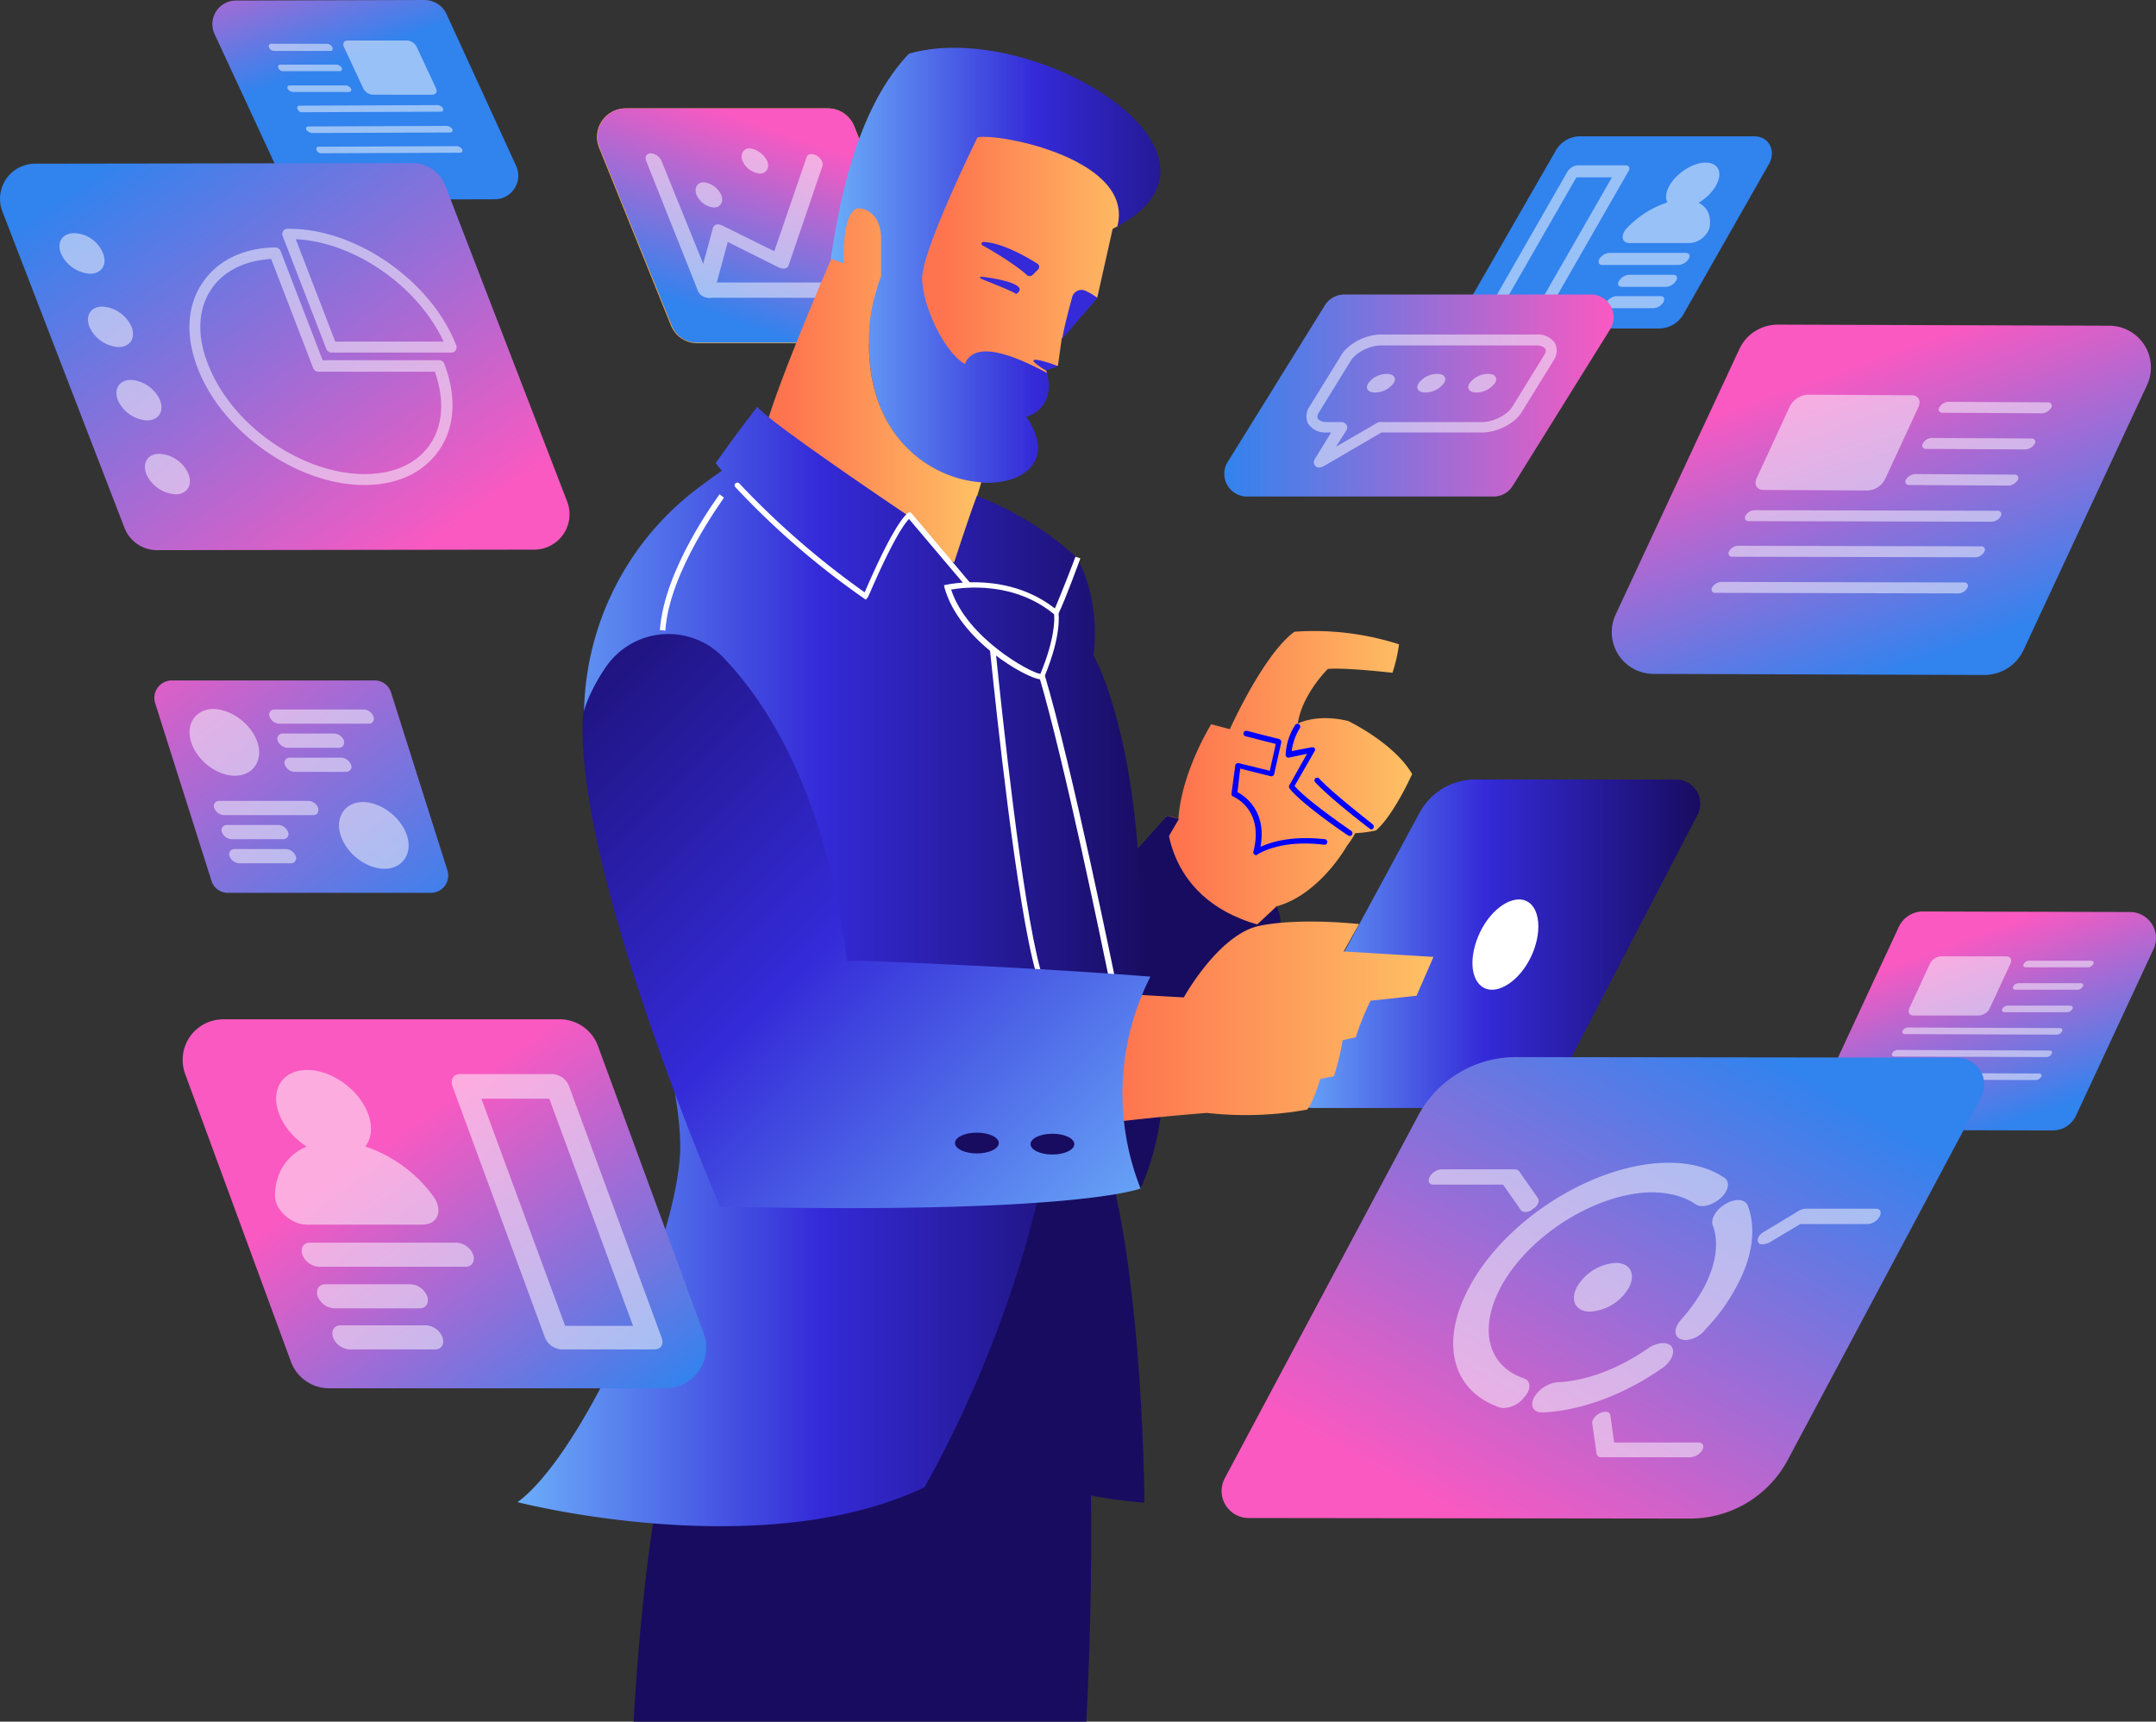 <?xml version="1.0" encoding="UTF-8"?> <svg xmlns="http://www.w3.org/2000/svg" xmlns:xlink="http://www.w3.org/1999/xlink" viewBox="0 0 542 432.865"><rect x="0" y="0" width="542" height="432.865" fill="#333333" stroke="none"/> <defs> <style> .cls-1 { fill: #fbb03b; } .cls-2 { fill: url(#linear-gradient); } .cls-3, .cls-5 { opacity: 0.5; } .cls-4, .cls-5 { fill: #fff; } .cls-6 { fill: #180c60; } .cls-7 { fill: url(#linear-gradient-2); } .cls-8 { fill: blue; } .cls-16, .cls-9 { fill: none; stroke-miterlimit: 10; } .cls-9 { stroke: blue; stroke-linecap: round; stroke-linejoin: round; } .cls-10 { fill: url(#linear-gradient-3); } .cls-11 { clip-path: url(#clip-path); } .cls-12 { fill: url(#linear-gradient-4); } .cls-13 { fill: #342ad7; } .cls-14 { fill: url(#linear-gradient-5); } .cls-15 { fill: url(#linear-gradient-6); } .cls-16 { stroke: #fff; } .cls-17 { fill: url(#linear-gradient-7); } .cls-18 { fill: url(#linear-gradient-8); } .cls-19 { fill: url(#linear-gradient-9); } .cls-20 { fill: url(#linear-gradient-10); } .cls-21 { fill: url(#linear-gradient-11); } .cls-22 { fill: url(#linear-gradient-12); } .cls-23 { fill: url(#linear-gradient-13); } .cls-24 { fill: url(#linear-gradient-14); } .cls-25 { fill: url(#linear-gradient-15); } .cls-26 { fill: url(#linear-gradient-16); } .cls-27 { fill: url(#linear-gradient-17); } .cls-28 { fill: url(#linear-gradient-18); } </style> <linearGradient id="linear-gradient" x1="0.321" y1="0.866" x2="0.67" y2="0.153" gradientUnits="objectBoundingBox"> <stop offset="0" stop-color="#3183ee"></stop> <stop offset="1" stop-color="#fa59c1"></stop> </linearGradient> <linearGradient id="linear-gradient-2" x1="0.002" y1="0.5" x2="1.001" y2="0.5" gradientUnits="objectBoundingBox"> <stop offset="0.102" stop-color="#fe744f"></stop> <stop offset="1" stop-color="#fec164"></stop> </linearGradient> <linearGradient id="linear-gradient-3" x1="0.001" y1="0.5" x2="1.001" y2="0.5" gradientUnits="objectBoundingBox"> <stop offset="0" stop-color="#6badf9"></stop> <stop offset="0.476" stop-color="#342ad8"></stop> <stop offset="1" stop-color="#180c60"></stop> </linearGradient> <clipPath id="clip-path"> <path id="Path_9164" data-name="Path 9164" d="M161.335,83.428a43.881,43.881,0,0,1,3.028-17.2l-12.663-4.4c1.789-11.286,5.643-36.886,19.682-51.613,31.519-9.084,87.949,25.738,51.2,44.043l-3.854,17.2-8.946,10.323-.963,6.882-3.028.963.275.826c1.927,6.607-2.2,10.46-5.23,11.011C217.077,124.719,161.335,127.747,161.335,83.428Z" transform="translate(-151.7 -8.721)"></path> </clipPath> <linearGradient id="linear-gradient-4" x1="0.001" y1="0.501" x2="0.998" y2="0.501" xlink:href="#linear-gradient-2"></linearGradient> <linearGradient id="linear-gradient-5" x1="-0.001" y1="0.501" x2="0.998" y2="0.501" xlink:href="#linear-gradient-2"></linearGradient> <linearGradient id="linear-gradient-6" x1="0.002" y1="0.499" x2="1.002" y2="0.499" xlink:href="#linear-gradient-3"></linearGradient> <linearGradient id="linear-gradient-7" x1="0.001" y1="0.499" x2="1" y2="0.499" xlink:href="#linear-gradient-3"></linearGradient> <linearGradient id="linear-gradient-8" x1="0" y1="0.502" x2="1.001" y2="0.502" xlink:href="#linear-gradient-2"></linearGradient> <linearGradient id="linear-gradient-9" x1="0.924" y1="1.102" x2="-0.188" y2="-0.016" xlink:href="#linear-gradient-3"></linearGradient> <linearGradient id="linear-gradient-10" x1="1.089" y1="1.064" x2="-0.178" y2="-0.148" xlink:href="#linear-gradient"></linearGradient> <linearGradient id="linear-gradient-11" x1="0.714" y1="0.89" x2="0.324" y2="0.179" xlink:href="#linear-gradient"></linearGradient> <linearGradient id="linear-gradient-12" x1="-0.637" y1="0.89" x2="-1.029" y2="0.18" xlink:href="#linear-gradient"></linearGradient> <linearGradient id="linear-gradient-13" x1="0.714" y1="0.891" x2="0.323" y2="0.181" xlink:href="#linear-gradient"></linearGradient> <linearGradient id="linear-gradient-14" x1="0.985" y1="0.976" x2="0.358" y2="0.36" xlink:href="#linear-gradient"></linearGradient> <linearGradient id="linear-gradient-15" x1="-1.823" y1="0.976" x2="-2.385" y2="0.361" xlink:href="#linear-gradient"></linearGradient> <linearGradient id="linear-gradient-16" x1="0.089" y1="0.101" x2="0.877" y2="0.865" xlink:href="#linear-gradient"></linearGradient> <linearGradient id="linear-gradient-17" x1="0.854" y1="0.121" x2="0.161" y2="0.862" xlink:href="#linear-gradient"></linearGradient> <linearGradient id="linear-gradient-18" x1="-0.001" y1="0.5" x2="1.001" y2="0.5" xlink:href="#linear-gradient"></linearGradient> </defs> <g id="Group_4057" data-name="Group 4057" transform="translate(0.026)"> <g id="Group_4013" data-name="Group 4013" transform="translate(150.041 27.252)"> <g id="Group_4011" data-name="Group 4011"> <path id="Path_9143" data-name="Path 9143" class="cls-1" d="M185.11,78.846H134.185a7.143,7.143,0,0,1-6.607-4.542L109.548,29.71a7.187,7.187,0,0,1,6.607-9.91H167.08a7.143,7.143,0,0,1,6.607,4.542l18.03,44.594A7.187,7.187,0,0,1,185.11,78.846Z" transform="translate(-109.006 -19.8)"></path> <path id="Path_9144" data-name="Path 9144" class="cls-2" d="M134.148,78.708h50.788a7.15,7.15,0,0,0,6.607-9.91L173.649,24.342a7.143,7.143,0,0,0-6.607-4.542H116.255a7.15,7.15,0,0,0-6.607,9.91l18.03,44.456A6.828,6.828,0,0,0,134.148,78.708Z" transform="translate(-108.968 -19.8)"></path> </g> <g id="Group_4012" data-name="Group 4012" class="cls-3" transform="translate(12.241 11.286)"> <path id="Path_9145" data-name="Path 9145" class="cls-4" d="M175.432,64.336h-41.7a3.314,3.314,0,0,1-2.753-1.927L118.038,29.927c-.413-1.1.138-1.927,1.1-1.927a3.314,3.314,0,0,1,2.753,1.927l12.387,30.555h39.777a3.314,3.314,0,0,1,2.753,1.927A1.391,1.391,0,0,1,175.432,64.336Z" transform="translate(-117.899 -28)"></path> <path id="Path_9146" data-name="Path 9146" class="cls-4" d="M130.2,64.276A4.019,4.019,0,0,1,128.956,64a2.87,2.87,0,0,1-1.652-2.615L131.3,46.658c.275-.826,1.239-1.1,2.34-.551l13.075,6.469,8.12-23.673c.275-.826,1.376-.963,2.477-.413,1.1.688,1.789,1.789,1.514,2.615l-8.533,25.05c-.275.826-1.239.963-2.34.551l-12.938-6.469L131.434,63.45A1.107,1.107,0,0,1,130.2,64.276Z" transform="translate(-114.366 -27.94)"></path> </g> <path id="Path_9147" data-name="Path 9147" class="cls-5" d="M133.46,36.466c.688,1.652-.138,3.166-1.789,3.166a5.239,5.239,0,0,1-4.4-3.166c-.688-1.652.138-3.166,1.789-3.166A5.589,5.589,0,0,1,133.46,36.466Z" transform="translate(-102.225 -14.719)"></path> <path id="Path_9148" data-name="Path 9148" class="cls-5" d="M141.86,30.266c.688,1.652-.138,3.166-1.789,3.166a5.239,5.239,0,0,1-4.4-3.166c-.688-1.652.138-3.166,1.789-3.166A5.808,5.808,0,0,1,141.86,30.266Z" transform="translate(-99.063 -17.053)"></path> </g> <path id="Path_9149" data-name="Path 9149" class="cls-6" d="M187.824,293.34s11.7,6.607,33.446,8.258c0,0-.275-71.846-14.177-99.1l-30.693.413Z" transform="translate(66.4 76.213)"></path> <path id="Path_9150" data-name="Path 9150" class="cls-6" d="M222.23,213.989S234.617,249.775,229.525,353H115.7s2.34-45.42,8.258-66.065L207.5,212.2Z" transform="translate(43.555 79.863)"></path> <g id="Group_4021" data-name="Group 4021" transform="translate(279.824 158.636)"> <path id="Path_9151" data-name="Path 9151" class="cls-7" d="M275.551,151.239c-4.542-7.845-16.1-13.351-16.1-13.351-8.12-1.927-12.662.688-12.662.688,1.1-7.432,7.57-13.764,7.57-13.764,4.267-.413,16.241.963,16.241.963a38.455,38.455,0,0,0,1.652-7.157,69.814,69.814,0,0,0-26.288-3.166c-6.744,4.955-13.9,19.407-16.241,24.5l-4.68-1.239s-7.432,11.837-8.258,23.811a16,16,0,0,0-3.028-.826L211,180.968l12.112,9.91,18.994-.688a19.305,19.305,0,0,0-.826-5.643c11.011-2.89,17.893-15.278,17.893-15.278a21.048,21.048,0,0,0,2.065-3.166,32.139,32.139,0,0,0,5.23-.688C271.009,161.424,275.551,151.239,275.551,151.239Z" transform="translate(-200.402 -115.258)"></path> <path id="Path_9152" data-name="Path 9152" class="cls-6" d="M206.466,160.524,216.788,149.1s-.963,23.673,28.491,28.491l-24.086,23.123L203.3,197.961Z" transform="translate(-203.3 -102.521)"></path> <g id="Group_4014" data-name="Group 4014" transform="translate(29.729 25.108)"> <path id="Path_9153" data-name="Path 9153" class="cls-8" d="M231.094,164.743a.7.7,0,0,1-.688-.826c2.753-10.6-4.817-13.764-5.092-13.9a.757.757,0,0,1-.413-.688l.963-7.157c0-.138.138-.413.275-.413a.828.828,0,0,1,.551-.138l7.845,1.927,1.514-6.744-7.57-1.927a.7.7,0,0,1,.275-1.376l8.121,2.065a.755.755,0,0,1,.551.826l-1.789,7.983c0,.138-.138.275-.275.413a.827.827,0,0,1-.551.138L227.1,143l-.688,5.918c1.789.963,7.432,4.68,5.781,13.764,2.34-1.1,7.57-2.89,16.241-1.927a.7.7,0,0,1-.275,1.376c-11.424-1.376-16.654,2.477-16.792,2.477C231.369,164.743,231.231,164.743,231.094,164.743Z" transform="translate(-224.9 -133.5)"></path> </g> <g id="Group_4015" data-name="Group 4015" transform="translate(51.338 37.495)"> <path id="Path_9154" data-name="Path 9154" class="cls-9" d="M240.6,142.5" transform="translate(-240.6 -142.5)"></path> </g> <g id="Group_4016" data-name="Group 4016" transform="translate(44.169 38.446)"> <path id="Path_9155" data-name="Path 9155" class="cls-8" d="M250.681,156.279a.506.506,0,0,1-.413-.138c-.551-.275-11.974-8.12-14.727-11.837a.688.688,0,0,1,1.1-.826c2.753,3.579,14.314,11.424,14.452,11.561a.68.68,0,0,1,.138.963C251.094,156.279,250.956,156.279,250.681,156.279Z" transform="translate(-235.391 -143.191)"></path> </g> <g id="Group_4017" data-name="Group 4017" transform="translate(43.355 23.402)"> <path id="Path_9156" data-name="Path 9156" class="cls-8" d="M236.314,148.693c-.138,0-.275,0-.275-.138a.79.79,0,0,1-.275-.963l4.4-7.845-4.542.963a.827.827,0,0,1-.551-.138.715.715,0,0,1-.275-.551,15.04,15.04,0,0,1,2.34-7.432.709.709,0,1,1,1.239.688,14.684,14.684,0,0,0-2.065,5.781l5.093-.963c.275,0,.551,0,.688.275a.614.614,0,0,1,0,.688l-5.23,9.084C236.727,148.556,236.452,148.693,236.314,148.693Z" transform="translate(-234.8 -132.261)"></path> </g> <g id="Group_4018" data-name="Group 4018" transform="translate(51.338 37.495)"> <path id="Path_9157" data-name="Path 9157" class="cls-9" d="M240.6,142.5" transform="translate(-240.6 -142.5)"></path> </g> <g id="Group_4019" data-name="Group 4019" transform="translate(58.082 24.695)"> <path id="Path_9158" data-name="Path 9158" class="cls-9" d="M245.5,133.2" transform="translate(-245.5 -133.2)"></path> </g> <g id="Group_4020" data-name="Group 4020" transform="translate(50.581 36.876)"> <path id="Path_9159" data-name="Path 9159" class="cls-8" d="M254.433,155.057a.506.506,0,0,1-.413-.138c-.413-.275-9.772-7.432-13.764-11.7a.681.681,0,0,1,.963-.963c3.854,4.129,13.488,11.424,13.488,11.561a.68.68,0,0,1,.138.963C254.846,154.919,254.571,155.057,254.433,155.057Z" transform="translate(-240.05 -142.05)"></path> </g> <path id="Path_9160" data-name="Path 9160" class="cls-6" d="M227.138,173.308,235.4,165.6a7.778,7.778,0,0,1,.826,5.643L227,175.1v-1.789Z" transform="translate(-194.38 -96.311)"></path> <path id="Path_9161" data-name="Path 9161" class="cls-6" d="M210.1,158.222,214.229,149l3.028.826-3.854,6.607Z" transform="translate(-200.741 -102.558)"></path> </g> <g id="Group_4023" data-name="Group 4023" transform="translate(208.804 12.003)"> <path id="Path_9162" data-name="Path 9162" class="cls-10" d="M161.335,83.428a43.881,43.881,0,0,1,3.028-17.2l-12.663-4.4c1.789-11.286,5.643-36.886,19.682-51.613,31.519-9.084,87.949,25.738,51.2,44.043l-3.854,17.2-8.946,10.323-.963,6.882-3.028.963.275.826c1.927,6.607-2.2,10.46-5.23,11.011C217.077,124.719,161.335,127.747,161.335,83.428Z" transform="translate(-151.7 -8.721)"></path> <g id="Group_4022" data-name="Group 4022" class="cls-11"> <path id="Path_9163" data-name="Path 9163" class="cls-12" d="M217.261,48.262c5.643-17.617-30-24.362-34.96-23.123,0,0-14.039,28.491-13.9,35.51s5.505,18.443,10.736,21.471c2.753-7.019,15.278-.688,21.609,2.753l6.331,3.3,12.25-26.013Z" transform="translate(-145.415 -2.596)"></path> </g> </g> <path id="Path_9165" data-name="Path 9165" class="cls-13" d="M192.118,52.458l1.376-1.376a.92.92,0,0,0-.138-1.376c-2.34-1.514-8.946-5.368-13.626-5.505a.453.453,0,0,0-.275.826c2.753,1.514,8.671,5.093,11.286,7.57A1.067,1.067,0,0,0,192.118,52.458Z" transform="translate(67.473 16.635)"></path> <path id="Path_9166" data-name="Path 9166" class="cls-13" d="M202.809,54.941a17.126,17.126,0,0,0-3.028-1.789,2.423,2.423,0,0,0-3.3,1.652c-.826,3.028-2.2,8.258-2.477,10.46Z" transform="translate(73.023 19.933)"></path> <path id="Path_9167" data-name="Path 9167" class="cls-13" d="M194.884,67.346c-1.376-.688-11.011-3.854-3.028,1.1Z" transform="translate(71.038 24.733)"></path> <path id="Path_9168" data-name="Path 9168" class="cls-13" d="M188.105,54.88c3.3-2.2-3.716-3.716-8.121-4.267-.826-.138-1.789,0-.138.688C182.462,52.4,186.591,53.916,188.105,54.88Z" transform="translate(67.357 19.031)"></path> <path id="Path_9169" data-name="Path 9169" class="cls-14" d="M165.813,72.387a43.882,43.882,0,0,1,3.028-17.2V45.548s.275-6.331-4.955-7.432c-4.542-.963-4.542,10.736-4.4,13.764l-3.166-1.1S142.69,82.159,139.8,93.445c0,0,20.921,28.078,47.484,33.583,0,0,4.955-13.626,6.744-20.095C181.641,106.107,165.813,95.922,165.813,72.387Z" transform="translate(52.625 14.324)"></path> <path id="Path_9170" data-name="Path 9170" class="cls-15" d="M239.293,136.787c1.789-14.865-4.129-24.5-4.129-24.5a79.857,79.857,0,0,0-25.187-15.553c-1.927,4.955-5.918,17.342-5.918,17.342l-9.91-10.873-1.239-1.376S157.4,78.016,154.784,74.3c0,0-6.194,7.983-10.46,14.176,0,0,.551.688,1.514,1.927-.963.688-3.579,2.477-7.295,5.368A72.011,72.011,0,0,0,114.732,174.5c9.5,29.592,21.334,70.332,20.645,87.124-.963,23.811-24.5,76.113-40.878,88.087,0,0,61.248,15.828,102.263-3.716,0,0,38.813-65.377,33.583-128.689l2.477.275,17.893,3.441C253.745,161.836,239.293,136.787,239.293,136.787Z" transform="translate(35.576 27.963)"></path> <g id="Group_4024" data-name="Group 4024" transform="translate(264.546 231.091)"> <path id="Path_9171" data-name="Path 9171" class="cls-16" d="M192.2,167.9" transform="translate(-192.2 -167.9)"></path> </g> <g id="Group_4025" data-name="Group 4025" transform="translate(268.49 244.57)"> <rect id="Rectangle_4137" data-name="Rectangle 4137" class="cls-4" width="1.376" height="18.443" transform="translate(0 1.352) rotate(-79.251)"></rect> </g> <g id="Group_4026" data-name="Group 4026" transform="translate(264.821 139.976)"> <path id="Path_9172" data-name="Path 9172" class="cls-4" d="M193.639,116.014l-1.239-.551c1.514-3.3,5.505-13.626,5.505-13.764l1.239.413C199.006,102.526,195.29,112.711,193.639,116.014Z" transform="translate(-192.4 -101.7)"></path> </g> <g id="Group_4027" data-name="Group 4027" transform="translate(184.648 121.326)"> <path id="Path_9173" data-name="Path 9173" class="cls-4" d="M167.251,117.535a.506.506,0,0,1-.413-.138A202.944,202.944,0,0,1,134.356,89.32a.681.681,0,0,1,.963-.963,209.472,209.472,0,0,0,31.519,27.39c1.514-3.441,7.295-16.929,10.873-19.957a.68.68,0,0,1,.963.138l14.727,17.48a.688.688,0,0,1-1.1.826L177.987,97.3c-3.854,4.129-10.185,19.544-10.323,19.682l-.413.413C167.389,117.535,167.389,117.535,167.251,117.535Z" transform="translate(-134.15 -88.15)"></path> </g> <g id="Group_4028" data-name="Group 4028" transform="translate(248.856 163.374)"> <path id="Path_9174" data-name="Path 9174" class="cls-4" d="M212.456,202.8,192.5,200.318l-.138-.413c-4.817-16.654-10.047-66.34-11.561-81.067l1.376-.138c1.514,14.589,6.607,63.45,11.286,80.379l17.2,2.065c-1.514-7.295-11.149-54.366-17.617-76.113l1.376-.413c7.019,23.4,17.755,76.526,17.893,77.076Z" transform="translate(-180.8 -118.7)"></path> </g> <g id="Group_4029" data-name="Group 4029" transform="translate(237.294 146.386)"> <path id="Path_9175" data-name="Path 9175" class="cls-4" d="M196.624,130.778h0c-3.579-.275-20.37-9.772-24.086-22.985l-.138-.688.688-.138c.138,0,15.828-3.579,27.94,6.607l.138.138v.275c0,.275.963,5.368-3.579,16.241C197.587,130.365,197.312,130.778,196.624,130.778Zm-22.435-22.572c3.991,12.25,19.957,20.921,22.435,21.2,3.716-8.946,3.579-13.9,3.441-15C189.88,106,177.217,107.655,174.189,108.205Z" transform="translate(-172.4 -106.357)"></path> </g> <g id="Group_4030" data-name="Group 4030" transform="translate(146.446 159.399)"> <path id="Path_9176" data-name="Path 9176" class="cls-17" d="M249.369,185.755l18.994-35.1a15.82,15.82,0,0,1,13.9-8.258h50.512a6.071,6.071,0,0,1,5.368,8.946l-33.858,65.1a15.863,15.863,0,0,1-14.039,8.533H241.386a6.117,6.117,0,0,1-5.643-8.533Z" transform="translate(-57.909 -105.806)"></path> <path id="Path_9177" data-name="Path 9177" class="cls-6" d="M215.143,178.4s8.809,28.215-2.477,53.265L196.7,221.2l.688-19.957Z" transform="translate(-72.407 -92.257)"></path> <path id="Path_9178" data-name="Path 9178" class="cls-18" d="M208.748,186.588l14.452.826s8.809-15.966,19.131-18.03,24.912-.413,24.912-.413l-3.854,6.882,22.572,1.376L281.7,187l-11.561,1.239a65.846,65.846,0,0,0-3.716,9.222l-3.3.688a59.031,59.031,0,0,1-2.2,9.084l-3.441.688s-1.789,6.056-3.3,7.708a87.5,87.5,0,0,1-25.187.826s-14.865,1.1-31.381,3.3l7.708-29.454Z" transform="translate(-72.068 -96.041)"></path> <path id="Path_9179" data-name="Path 9179" class="cls-19" d="M249.131,201.955c-24.912-1.927-51.613-3.166-72.4-3.991a36.064,36.064,0,0,0-3.854.138c-5.368-41.979-19.82-64.689-31.381-76.663a19.08,19.08,0,0,0-29.316,2.753c-4.68,6.882-5.643,11.7-5.643,11.7-2.753,37.988,34.409,123.872,34.409,123.872,89.6,2.065,105.7-4.542,105.7-4.542A65,65,0,0,1,249.131,201.955Z" transform="translate(-106.394 -115.812)"></path> <path id="Path_9180" data-name="Path 9180" class="cls-4" d="M283.622,178.752c-2.89,6.056-8.258,9.5-11.7,7.845-3.579-1.789-3.991-7.983-1.1-14.039s8.258-9.5,11.7-7.845S286.512,172.7,283.622,178.752Z" transform="translate(-45.229 -97.563)"></path> </g> <ellipse id="Ellipse_454" data-name="Ellipse 454" class="cls-6" cx="5.505" cy="2.615" rx="5.505" ry="2.615" transform="translate(240.047 284.769)"></ellipse> <ellipse id="Ellipse_455" data-name="Ellipse 455" class="cls-6" cx="5.505" cy="2.615" rx="5.505" ry="2.615" transform="translate(259.041 285.044)"></ellipse> <g id="Group_4033" data-name="Group 4033" transform="translate(38.777 171.081)"> <path id="Path_9181" data-name="Path 9181" class="cls-20" d="M97.719,177.7H46.656a4.3,4.3,0,0,1-4.129-3.028L28.35,129.943a4.391,4.391,0,0,1,4.129-5.643H83.542a4.3,4.3,0,0,1,4.129,3.028l14.176,44.732A4.345,4.345,0,0,1,97.719,177.7Z" transform="translate(-28.167 -124.3)"></path> <path id="Path_9182" data-name="Path 9182" class="cls-5" d="M51.672,137.9c1.514,4.542-1.1,8.4-5.643,8.4s-9.5-3.716-11.011-8.4c-1.514-4.542,1.1-8.4,5.643-8.4C45.2,129.638,50.158,133.354,51.672,137.9Z" transform="translate(-25.75 -122.343)"></path> <path id="Path_9183" data-name="Path 9183" class="cls-5" d="M78.972,154.9c1.514,4.542-1.1,8.4-5.643,8.4s-9.5-3.716-11.011-8.4c-1.514-4.542,1.1-8.4,5.643-8.4C72.641,146.638,77.458,150.354,78.972,154.9Z" transform="translate(-15.476 -115.945)"></path> <g id="Group_4031" data-name="Group 4031" class="cls-3" transform="translate(28.879 7.295)"> <path id="Path_9184" data-name="Path 9184" class="cls-4" d="M74.131,133.179H51.559a2.833,2.833,0,0,1-2.34-1.789,1.3,1.3,0,0,1,1.239-1.789H73.03a2.833,2.833,0,0,1,2.34,1.789C75.645,132.49,75.095,133.179,74.131,133.179Z" transform="translate(-49.149 -129.6)"></path> <path id="Path_9185" data-name="Path 9185" class="cls-4" d="M66.135,137.579H53.059a2.833,2.833,0,0,1-2.34-1.789A1.3,1.3,0,0,1,51.958,134H65.033a2.833,2.833,0,0,1,2.34,1.789C67.511,136.753,67.1,137.579,66.135,137.579Z" transform="translate(-48.584 -127.944)"></path> <path id="Path_9186" data-name="Path 9186" class="cls-4" d="M67.435,141.979H54.359a2.833,2.833,0,0,1-2.34-1.789,1.3,1.3,0,0,1,1.239-1.789H66.333a2.833,2.833,0,0,1,2.34,1.789A1.3,1.3,0,0,1,67.435,141.979Z" transform="translate(-48.095 -126.288)"></path> </g> <g id="Group_4032" data-name="Group 4032" class="cls-3" transform="translate(14.977 30.28)"> <path id="Path_9187" data-name="Path 9187" class="cls-4" d="M64.031,149.879H41.459a2.833,2.833,0,0,1-2.34-1.789,1.3,1.3,0,0,1,1.239-1.789H62.93a2.833,2.833,0,0,1,2.34,1.789C65.408,149.19,64.995,149.879,64.031,149.879Z" transform="translate(-39.049 -146.3)"></path> <path id="Path_9188" data-name="Path 9188" class="cls-4" d="M55.935,154.279H42.859a2.833,2.833,0,0,1-2.34-1.789,1.3,1.3,0,0,1,1.239-1.789H54.833a2.833,2.833,0,0,1,2.34,1.789A1.3,1.3,0,0,1,55.935,154.279Z" transform="translate(-38.522 -144.644)"></path> <path id="Path_9189" data-name="Path 9189" class="cls-4" d="M57.335,158.679H44.259a2.833,2.833,0,0,1-2.34-1.789,1.3,1.3,0,0,1,1.239-1.789H56.233a2.833,2.833,0,0,1,2.34,1.789A1.3,1.3,0,0,1,57.335,158.679Z" transform="translate(-37.995 -142.988)"></path> </g> </g> <g id="Group_4035" data-name="Group 4035" transform="translate(405.149 81.618)"> <g id="Group_4034" data-name="Group 4034"> <path id="Path_9190" data-name="Path 9190" class="cls-21" d="M388.147,147.387l-83.27-.275a10.5,10.5,0,0,1-9.5-15l31.106-66.753A10.653,10.653,0,0,1,336.12,59.3l83.27.275a10.5,10.5,0,0,1,9.5,15l-31.106,66.753A10.9,10.9,0,0,1,388.147,147.387Z" transform="translate(-294.356 -59.3)"></path> </g> <path id="Path_9191" data-name="Path 9191" class="cls-5" d="M348.807,96.186l-26.151-.138c-1.652,0-2.477-1.239-1.789-2.89l8.4-18.168a5.492,5.492,0,0,1,4.4-2.89l26.151.138c1.652,0,2.477,1.239,1.789,2.89l-8.4,18.168A5.2,5.2,0,0,1,348.807,96.186Z" transform="translate(-284.47 -54.483)"></path> <path id="Path_9192" data-name="Path 9192" class="cls-5" d="M380.12,76.29l-25.05-.138a.872.872,0,0,1-.826-1.376,2.952,2.952,0,0,1,2.2-1.376l25.05.138a.872.872,0,0,1,.826,1.376A2.952,2.952,0,0,1,380.12,76.29Z" transform="translate(-271.878 -53.993)"></path> <path id="Path_9193" data-name="Path 9193" class="cls-5" d="M376.982,82.89l-24.912-.138a.872.872,0,0,1-.826-1.376,2.617,2.617,0,0,1,2.2-1.376l25.05.138a.872.872,0,0,1,.826,1.376A2.976,2.976,0,0,1,376.982,82.89Z" transform="translate(-273.007 -51.509)"></path> <path id="Path_9194" data-name="Path 9194" class="cls-5" d="M374.02,89.49l-25.05-.138a.872.872,0,0,1-.826-1.376,2.952,2.952,0,0,1,2.2-1.376l25.05.138a.872.872,0,0,1,.826,1.376A2.952,2.952,0,0,1,374.02,89.49Z" transform="translate(-274.173 -49.025)"></path> <path id="Path_9195" data-name="Path 9195" class="cls-5" d="M380.78,96.09l-61.11-.138a.872.872,0,0,1-.826-1.376,2.617,2.617,0,0,1,2.2-1.376l61.11.138a.872.872,0,0,1,.826,1.376A2.73,2.73,0,0,1,380.78,96.09Z" transform="translate(-285.201 -46.541)"></path> <path id="Path_9196" data-name="Path 9196" class="cls-5" d="M377.78,102.59l-61.11-.138a.872.872,0,0,1-.826-1.376,2.617,2.617,0,0,1,2.2-1.376l61.11.138a.872.872,0,0,1,.826,1.376A2.617,2.617,0,0,1,377.78,102.59Z" transform="translate(-286.33 -44.095)"></path> <path id="Path_9197" data-name="Path 9197" class="cls-5" d="M374.68,109.19l-61.11-.138a.872.872,0,0,1-.826-1.376,2.952,2.952,0,0,1,2.2-1.376l61.11.138a.872.872,0,0,1,.826,1.376A2.617,2.617,0,0,1,374.68,109.19Z" transform="translate(-287.496 -41.611)"></path> </g> <g id="Group_4037" data-name="Group 4037" transform="translate(53.356)"> <g id="Group_4036" data-name="Group 4036"> <path id="Path_9198" data-name="Path 9198" class="cls-22" d="M62.351,50.237,109.7,50.1a5.93,5.93,0,0,0,5.368-8.533L97.586,3.441A6.129,6.129,0,0,0,92.081,0L44.734.138a5.93,5.93,0,0,0-5.368,8.533L56.984,46.659A5.831,5.831,0,0,0,62.351,50.237Z" transform="translate(-38.758 0)"></path> </g> <path id="Path_9199" data-name="Path 9199" class="cls-5" d="M67.661,19.374,62.844,9.052c-.413-.963,0-1.652.963-1.652H78.672a2.876,2.876,0,0,1,2.477,1.652l4.817,10.323c.413.963,0,1.652-.963,1.652H70.138A2.876,2.876,0,0,1,67.661,19.374Z" transform="translate(-29.754 2.785)"></path> <path id="Path_9200" data-name="Path 9200" class="cls-5" d="M50.352,9.789H64.529c.551,0,.688-.413.551-.826A1.662,1.662,0,0,0,63.841,8H49.664c-.551,0-.688.413-.551.826A1.322,1.322,0,0,0,50.352,9.789Z" transform="translate(-34.88 3.011)"></path> <path id="Path_9201" data-name="Path 9201" class="cls-5" d="M52.052,13.452H66.229c.551,0,.688-.413.551-.826a1.833,1.833,0,0,0-1.239-.826H51.364c-.551,0-.688.413-.551.826A1.394,1.394,0,0,0,52.052,13.452Z" transform="translate(-34.24 4.441)"></path> <path id="Path_9202" data-name="Path 9202" class="cls-5" d="M53.752,17.252H67.929c.551,0,.688-.413.551-.826a1.833,1.833,0,0,0-1.239-.826H53.064c-.551,0-.688.413-.551.826A1.833,1.833,0,0,0,53.752,17.252Z" transform="translate(-33.6 5.871)"></path> <path id="Path_9203" data-name="Path 9203" class="cls-5" d="M55.552,20.989l34.822-.138c.551,0,.688-.413.551-.826a1.833,1.833,0,0,0-1.239-.826l-34.822.138c-.551,0-.688.413-.551.826A1.2,1.2,0,0,0,55.552,20.989Z" transform="translate(-32.923 7.226)"></path> <path id="Path_9204" data-name="Path 9204" class="cls-5" d="M57.29,24.789l34.822-.138c.551,0,.688-.413.551-.826A1.825,1.825,0,0,0,91.286,23l-34.822.138c-.551,0-.688.413-.551.826A2.469,2.469,0,0,0,57.29,24.789Z" transform="translate(-32.321 8.656)"></path> <path id="Path_9205" data-name="Path 9205" class="cls-5" d="M59.052,28.489l34.822-.138c.551,0,.688-.413.551-.826a1.833,1.833,0,0,0-1.239-.826l-34.822.138c-.551,0-.688.413-.551.826A1.2,1.2,0,0,0,59.052,28.489Z" transform="translate(-31.606 10.049)"></path> </g> <g id="Group_4039" data-name="Group 4039" transform="translate(457.282 229.164)"> <g id="Group_4038" data-name="Group 4038"> <path id="Path_9206" data-name="Path 9206" class="cls-23" d="M390.82,221.554l-52.026-.138a6.535,6.535,0,0,1-5.918-9.359l19.407-41.7a6.686,6.686,0,0,1,6.056-3.854l52.026.138A6.535,6.535,0,0,1,416.283,176l-19.407,41.7A6.461,6.461,0,0,1,390.82,221.554Z" transform="translate(-332.234 -166.5)"></path> </g> <path id="Path_9207" data-name="Path 9207" class="cls-5" d="M366.223,189.565H349.844c-1.1,0-1.514-.826-1.1-1.789l5.23-11.286a3.259,3.259,0,0,1,2.753-1.789H373.1c1.1,0,1.514.826,1.1,1.789l-5.23,11.286A3.259,3.259,0,0,1,366.223,189.565Z" transform="translate(-326.079 -163.414)"></path> <path id="Path_9208" data-name="Path 9208" class="cls-5" d="M385.87,177.152H370.18c-.551,0-.826-.413-.551-.826a1.514,1.514,0,0,1,1.376-.826h15.553c.551,0,.826.413.551.826A1.582,1.582,0,0,1,385.87,177.152Z" transform="translate(-318.2 -163.113)"></path> <path id="Path_9209" data-name="Path 9209" class="cls-5" d="M383.833,181.252H368.28c-.551,0-.826-.413-.551-.826a1.514,1.514,0,0,1,1.376-.826h15.553c.551,0,.826.413.551.826A1.616,1.616,0,0,1,383.833,181.252Z" transform="translate(-318.915 -161.57)"></path> <path id="Path_9210" data-name="Path 9210" class="cls-5" d="M381.971,185.352H366.28c-.551,0-.826-.413-.551-.826a1.514,1.514,0,0,1,1.376-.826H382.8c.551,0,.826.413.551.826A1.616,1.616,0,0,1,381.971,185.352Z" transform="translate(-319.668 -160.027)"></path> <path id="Path_9211" data-name="Path 9211" class="cls-5" d="M386.205,189.489l-38.125-.138c-.551,0-.826-.413-.551-.826a1.514,1.514,0,0,1,1.376-.826l38.125.138c.551,0,.826.413.551.826A1.616,1.616,0,0,1,386.205,189.489Z" transform="translate(-326.517 -158.521)"></path> <path id="Path_9212" data-name="Path 9212" class="cls-5" d="M384.305,193.589l-38.125-.138c-.551,0-.826-.413-.551-.826a1.514,1.514,0,0,1,1.376-.826l38.125.138c.551,0,.826.413.551.826A1.514,1.514,0,0,1,384.305,193.589Z" transform="translate(-327.233 -156.978)"></path> <path id="Path_9213" data-name="Path 9213" class="cls-5" d="M382.405,197.789l-38.125-.138c-.551,0-.826-.413-.551-.826a1.514,1.514,0,0,1,1.376-.826l38.125.138c.551,0,.826.413.551.826A1.825,1.825,0,0,1,382.405,197.789Z" transform="translate(-327.948 -155.397)"></path> </g> <g id="Group_4042" data-name="Group 4042" transform="translate(45.885 256.278)"> <path id="Path_9214" data-name="Path 9214" class="cls-24" d="M154.683,278.967H70.175a10.222,10.222,0,0,1-9.635-6.744L33.977,199.964A10.205,10.205,0,0,1,43.611,186.2H128.12a10.222,10.222,0,0,1,9.635,6.744L164.318,265.2A10.244,10.244,0,0,1,154.683,278.967Z" transform="translate(-33.331 -186.2)"></path> <g id="Group_4040" data-name="Group 4040" class="cls-3" transform="translate(29.93 56.155)"> <path id="Path_9215" data-name="Path 9215" class="cls-4" d="M96.262,233.056H59.376a4.778,4.778,0,0,1-4.129-3.028c-.551-1.652.275-3.028,1.927-3.028H94.06a4.778,4.778,0,0,1,4.129,3.028C98.739,231.68,97.914,233.056,96.262,233.056Z" transform="translate(-55.077 -227)"></path> <path id="Path_9216" data-name="Path 9216" class="cls-4" d="M83.647,240.656H62.176a4.778,4.778,0,0,1-4.129-3.028c-.551-1.652.275-3.028,1.927-3.028H81.445a4.778,4.778,0,0,1,4.129,3.028C86.124,239.28,85.3,240.656,83.647,240.656Z" transform="translate(-54.023 -224.14)"></path> <path id="Path_9217" data-name="Path 9217" class="cls-4" d="M86.447,248.156H64.976a4.778,4.778,0,0,1-4.129-3.028c-.551-1.652.275-3.028,1.927-3.028H84.245a4.778,4.778,0,0,1,4.129,3.028C88.924,246.917,88.1,248.156,86.447,248.156Z" transform="translate(-52.969 -221.317)"></path> </g> <g id="Group_4041" data-name="Group 4041" class="cls-3" transform="translate(19.235 8.211)"> <ellipse id="Ellipse_456" data-name="Ellipse 456" class="cls-4" cx="9.222" cy="13.351" rx="9.222" ry="13.351" transform="matrix(0.621, -0.784, 0.784, 0.621, 0, 14.456)"></ellipse> <path id="Path_9218" data-name="Path 9218" class="cls-4" d="M65.065,208.5c-9.222,0-14.865,5.781-14.865,13.764,0,3.441,4.129,7.157,7.845,7.157H87.362c3.716,0,5.23-3.579,2.615-7.157C84.2,214.281,74.286,208.5,65.065,208.5Z" transform="translate(-46.217 -186.018)"></path> </g> <path id="Path_9219" data-name="Path 9219" class="cls-5" d="M133.3,265.431h-23.26a4.778,4.778,0,0,1-4.129-3.028l-23.26-63.175c-.551-1.652.275-3.028,1.927-3.028h23.26a4.778,4.778,0,0,1,4.129,3.028l23.26,63.175C135.912,264.192,135.086,265.431,133.3,265.431ZM111,259.512h17.067l-21.058-57.119H89.941Z" transform="translate(-14.834 -182.436)"></path> </g> <g id="Group_4045" data-name="Group 4045" transform="translate(368.863 34.271)"> <path id="Path_9220" data-name="Path 9220" class="cls-25" d="M272.407,73.21h44.043a7.076,7.076,0,0,0,5.781-3.441L343.7,32.057c2.065-3.441.138-7.157-3.579-7.157H296.081a7.076,7.076,0,0,0-5.781,3.441L268.691,65.915C266.9,69.494,268.691,73.21,272.407,73.21Z" transform="translate(-267.992 -24.9)"></path> <g id="Group_4043" data-name="Group 4043" class="cls-3" transform="translate(32.992 29.316)"> <path id="Path_9221" data-name="Path 9221" class="cls-4" d="M292.84,49.228h19.269a3.226,3.226,0,0,0,2.477-1.514c.551-.826.138-1.514-.688-1.514H294.629a3.226,3.226,0,0,0-2.477,1.514C291.739,48.54,292.014,49.228,292.84,49.228Z" transform="translate(-291.962 -46.2)"></path> <path id="Path_9222" data-name="Path 9222" class="cls-4" d="M296.457,53.228h11.148a3.226,3.226,0,0,0,2.477-1.514c.551-.826.138-1.514-.688-1.514H298.246a3.226,3.226,0,0,0-2.477,1.514C295.218,52.54,295.631,53.228,296.457,53.228Z" transform="translate(-290.624 -44.695)"></path> <path id="Path_9223" data-name="Path 9223" class="cls-4" d="M294.14,57.128h11.149a3.226,3.226,0,0,0,2.477-1.514c.413-.826.138-1.514-.688-1.514H295.929a3.226,3.226,0,0,0-2.477,1.514C293.039,56.44,293.314,57.128,294.14,57.128Z" transform="translate(-291.473 -43.227)"></path> </g> <g id="Group_4044" data-name="Group 4044" class="cls-3" transform="translate(39.034 6.607)"> <path id="Path_9224" data-name="Path 9224" class="cls-4" d="M305.133,35.481c-1.789,3.166-.688,5.781,2.615,5.781s7.295-2.615,9.084-5.781.688-5.781-2.615-5.781C311.051,29.7,306.922,32.315,305.133,35.481Z" transform="translate(-293.368 -29.7)"></path> <path id="Path_9225" data-name="Path 9225" class="cls-4" d="M311.833,36.5c4.817,0,7.157,3.028,6.331,7.157a5.708,5.708,0,0,1-4.817,3.716H298.07c-1.927,0-2.34-1.927-.688-3.716C301.235,39.528,307.016,36.5,311.833,36.5Z" transform="translate(-296.352 -27.141)"></path> </g> <path id="Path_9226" data-name="Path 9226" class="cls-5" d="M272.677,64.609l18.856-32.895A3.464,3.464,0,0,1,294.01,30.2h12.112c.826,0,1.239.688.688,1.514L287.954,64.609a3.464,3.464,0,0,1-2.477,1.514H273.365C272.4,66.123,272.126,65.435,272.677,64.609Zm30-31.381h-8.946L276.668,62.957h8.946Z" transform="translate(-266.334 -22.905)"></path> </g> <g id="Group_4049" data-name="Group 4049" transform="translate(-0.026 41.015)"> <g id="Group_4046" data-name="Group 4046"> <path id="Path_9227" data-name="Path 9227" class="cls-26" d="M134.343,126.971l-94.831.138a8.794,8.794,0,0,1-8.258-5.643L.56,41.912A8.83,8.83,0,0,1,8.819,29.938L103.65,29.8a8.794,8.794,0,0,1,8.258,5.643L142.6,115A8.887,8.887,0,0,1,134.343,126.971Z" transform="translate(0.026 -29.8)"></path> </g> <g id="Group_4047" data-name="Group 4047" class="cls-3" transform="translate(47.623 21.196)"> <path id="Path_9228" data-name="Path 9228" class="cls-4" d="M78.516,104.934c-16.792,0-35.648-13.213-41.841-29.316-3.166-8.12-2.753-15.828,1.239-21.609C41.629,48.5,48.1,45.338,56.081,45.2a1.514,1.514,0,0,1,1.376.826l10.6,27.527H97.372a1.394,1.394,0,0,1,1.239.826c3.166,8.258,2.753,15.966-1.239,21.746s-10.6,8.809-18.856,8.809ZM55.118,48.09c-6.607.413-11.974,3.028-15,7.57C36.674,60.615,36.4,67.5,39.289,74.654c5.918,15.278,23.536,27.527,39.364,27.527h0c7.295,0,13.075-2.615,16.379-7.432s3.716-11.286,1.239-18.306H66.954a1.394,1.394,0,0,1-1.239-.826Z" transform="translate(-34.574 -45.2)"></path> </g> <g id="Group_4048" data-name="Group 4048" class="cls-3" transform="translate(70.966 16.516)"> <path id="Path_9229" data-name="Path 9229" class="cls-4" d="M63.874,72.906a1.394,1.394,0,0,1-1.239-.826L51.625,43.589a1.338,1.338,0,0,1,.138-1.239,1.252,1.252,0,0,1,1.1-.551h.551c16.792,0,35.648,13.213,41.841,29.316a1.293,1.293,0,0,1-.138,1.239,1.252,1.252,0,0,1-1.1.551ZM54.928,44.415l9.91,25.738H92.09C85.621,56.252,69.655,45.1,54.928,44.415Z" transform="translate(-51.534 -41.8)"></path> </g> <path id="Path_9230" data-name="Path 9230" class="cls-5" d="M21.8,47.694c1.1,2.89-.413,5.093-3.3,5.093A8.655,8.655,0,0,1,11.2,47.694c-1.1-2.89.413-5.093,3.3-5.093A8.029,8.029,0,0,1,21.8,47.694Z" transform="translate(4.115 -24.984)"></path> <path id="Path_9231" data-name="Path 9231" class="cls-5" d="M27,61.093c1.1,2.89-.413,5.093-3.3,5.093A8.655,8.655,0,0,1,16.4,61.093C15.3,58.2,16.811,56,19.7,56A8.655,8.655,0,0,1,27,61.093Z" transform="translate(6.073 -19.939)"></path> <path id="Path_9232" data-name="Path 9232" class="cls-5" d="M32.2,74.493c1.1,2.89-.413,5.093-3.3,5.093A8.655,8.655,0,0,1,21.6,74.493c-1.1-2.89.413-5.093,3.3-5.093A8.655,8.655,0,0,1,32.2,74.493Z" transform="translate(8.03 -14.896)"></path> <path id="Path_9233" data-name="Path 9233" class="cls-5" d="M37.4,87.993c1.1,2.89-.413,5.093-3.3,5.093A8.655,8.655,0,0,1,26.8,87.993c-1.1-2.89.413-5.093,3.3-5.093A8.408,8.408,0,0,1,37.4,87.993Z" transform="translate(9.987 -9.815)"></path> </g> <g id="Group_4052" data-name="Group 4052" transform="translate(307.062 265.775)"> <g id="Group_4050" data-name="Group 4050"> <path id="Path_9234" data-name="Path 9234" class="cls-27" d="M340.782,309.127l-110.8-.138a6.805,6.805,0,0,1-6.056-10.047l48.585-91.115A27.846,27.846,0,0,1,297.152,193.1l110.8.138A6.805,6.805,0,0,1,414,203.285L365.419,294.4A27.846,27.846,0,0,1,340.782,309.127Z" transform="translate(-223.09 -193.1)"></path> </g> <g id="Group_4051" data-name="Group 4051" class="cls-3" transform="translate(58.235 26.564)"> <path id="Path_9235" data-name="Path 9235" class="cls-4" d="M308.473,254.428a4.019,4.019,0,0,1-1.239-.275c-1.652-.688-1.652-2.89.138-4.817a44.118,44.118,0,0,0,5.781-8.121c3.028-5.781,3.854-11.286,2.2-15.69-.551-1.514.826-3.991,3.3-5.368,2.34-1.376,4.817-1.239,5.505.413,2.2,5.781,1.239,13.075-2.89,20.508a46.2,46.2,0,0,1-7.708,10.6A6.835,6.835,0,0,1,308.473,254.428Z" transform="translate(-250.117 -209.834)"></path> <path id="Path_9236" data-name="Path 9236" class="cls-4" d="M282.267,262.76c-2.065,0-3.028-1.514-2.065-3.579a7.846,7.846,0,0,1,5.918-3.991c7.295-.275,15.553-3.441,22.848-8.533,2.2-1.514,4.955-1.789,5.918-.413s0,3.716-2.34,5.368c-9.634,6.744-20.508,10.736-30,11.149Z" transform="translate(-259.972 -199.998)"></path> <path id="Path_9237" data-name="Path 9237" class="cls-4" d="M278.2,274.061a3.03,3.03,0,0,1-1.1-.138c-11.974-4.129-15.14-16.241-7.708-30.142,9.222-17.342,31.794-31.381,50.237-31.381,5.643,0,10.46,1.376,14.039,3.854,1.376.963.963,3.3-1.1,5.092s-4.817,2.477-6.194,1.514c-2.753-1.927-6.331-2.89-10.736-3.028-14.039,0-31.243,10.736-38.263,23.811-5.643,10.6-3.3,19.82,5.781,22.985,1.789.551,1.927,2.753.138,4.68A6.827,6.827,0,0,1,278.2,274.061Z" transform="translate(-265.401 -212.4)"></path> </g> <path id="Path_9238" data-name="Path 9238" class="cls-5" d="M285.253,224.336a1.563,1.563,0,0,1-1.1-.413l-4.542-6.469H262.13c-1.1,0-1.514-.826-.963-1.927a3.734,3.734,0,0,1,3.028-1.927H282.5a1.563,1.563,0,0,1,1.1.413l4.817,6.882c.413.688,0,1.927-1.239,2.615A2.717,2.717,0,0,1,285.253,224.336Z" transform="translate(-208.852 -185.385)"></path> <path id="Path_9239" data-name="Path 9239" class="cls-5" d="M315.44,269.327h-22.3a1.107,1.107,0,0,1-1.239-.826l-1.1-7.708c-.138-.826.826-2.065,2.065-2.615s2.34-.275,2.477.551l.963,6.882h21.2c1.1,0,1.514.826.963,1.927A3.924,3.924,0,0,1,315.44,269.327Z" transform="translate(-197.611 -168.715)"></path> <path id="Path_9240" data-name="Path 9240" class="cls-5" d="M322.234,229.746c-.551,0-.963-.138-1.1-.551-.413-.826.275-1.927,1.514-2.615l8.671-5.23a3.912,3.912,0,0,1,1.652-.551h17.755c1.1,0,1.514.826.964,1.927a3.734,3.734,0,0,1-3.028,1.927H331.731l-7.845,4.68A4.146,4.146,0,0,1,322.234,229.746Z" transform="translate(-186.236 -182.675)"></path> <path id="Path_9241" data-name="Path 9241" class="cls-5" d="M301.281,236.894a12.113,12.113,0,0,1-9.772,6.056c-3.579,0-5.093-2.753-3.3-6.194a12.113,12.113,0,0,1,9.772-6.056C301.557,230.7,303.071,233.453,301.281,236.894Z" transform="translate(-198.867 -178.949)"></path> </g> <g id="Group_4055" data-name="Group 4055" transform="translate(307.736 74.048)"> <path id="Path_9242" data-name="Path 9242" class="cls-28" d="M291.324,104.588H229.251a5.7,5.7,0,0,1-4.817-8.671l24.5-39.5A5.772,5.772,0,0,1,253.75,53.8h62.074a5.7,5.7,0,0,1,4.817,8.671l-24.5,39.364A5.592,5.592,0,0,1,291.324,104.588Z" transform="translate(-223.58 -53.8)"></path> <g id="Group_4053" data-name="Group 4053" class="cls-3" transform="translate(35.88 19.957)"> <path id="Path_9243" data-name="Path 9243" class="cls-4" d="M256.326,70.64a5.8,5.8,0,0,1-4.68,2.34c-1.789,0-2.477-1.1-1.652-2.34a5.8,5.8,0,0,1,4.68-2.34C256.464,68.3,257.152,69.4,256.326,70.64Z" transform="translate(-249.648 -68.3)"></path> <path id="Path_9244" data-name="Path 9244" class="cls-4" d="M265.526,70.64a5.8,5.8,0,0,1-4.68,2.34c-1.789,0-2.477-1.1-1.652-2.34a5.8,5.8,0,0,1,4.68-2.34C265.664,68.3,266.352,69.4,265.526,70.64Z" transform="translate(-246.186 -68.3)"></path> <path id="Path_9245" data-name="Path 9245" class="cls-4" d="M274.826,70.64a5.8,5.8,0,0,1-4.68,2.34c-1.789,0-2.477-1.1-1.652-2.34a5.8,5.8,0,0,1,4.68-2.34C274.964,68.3,275.652,69.4,274.826,70.64Z" transform="translate(-242.685 -68.3)"></path> </g> <g id="Group_4054" data-name="Group 4054" class="cls-3" transform="translate(20.656 10.047)"> <path id="Path_9246" data-name="Path 9246" class="cls-4" d="M241.77,94.546a1.325,1.325,0,0,1-1.1-2.065l4.129-6.744h-1.1a5.173,5.173,0,0,1-4.68-2.2,4.315,4.315,0,0,1,.413-4.4l7.983-12.938c1.789-2.89,6.194-5.093,9.91-5.093h39.089a5.173,5.173,0,0,1,4.68,2.2,4.315,4.315,0,0,1-.413,4.4L292.7,80.644c-1.789,2.89-6.194,5.093-9.91,5.093H257.461L242.6,94.408C242.321,94.408,242.046,94.546,241.77,94.546Zm15.553-30.693c-2.753,0-6.331,1.789-7.57,3.854L241.77,80.644c-.413.688-.551,1.239-.275,1.652s.963.826,2.34.826h3.579a1.445,1.445,0,0,1,1.239.688,1.25,1.25,0,0,1,0,1.376l-2.615,4.129,10.46-6.056a1.241,1.241,0,0,1,.688-.138h25.6c2.753,0,6.331-1.789,7.57-3.854l7.983-12.938c.413-.688.551-1.239.275-1.652s-.963-.826-2.34-.826Z" transform="translate(-238.587 -61.1)"></path> </g> </g> <g id="Group_4056" data-name="Group 4056" transform="translate(165.861 124.285)"> <path id="Path_9247" data-name="Path 9247" class="cls-4" d="M121.876,124.571l-1.376-.138c1.1-15.415,14.452-33.308,15-34.134l1.1.826C136.6,91.4,122.84,109.569,121.876,124.571Z" transform="translate(-120.5 -90.3)"></path> </g> </g> </svg> 